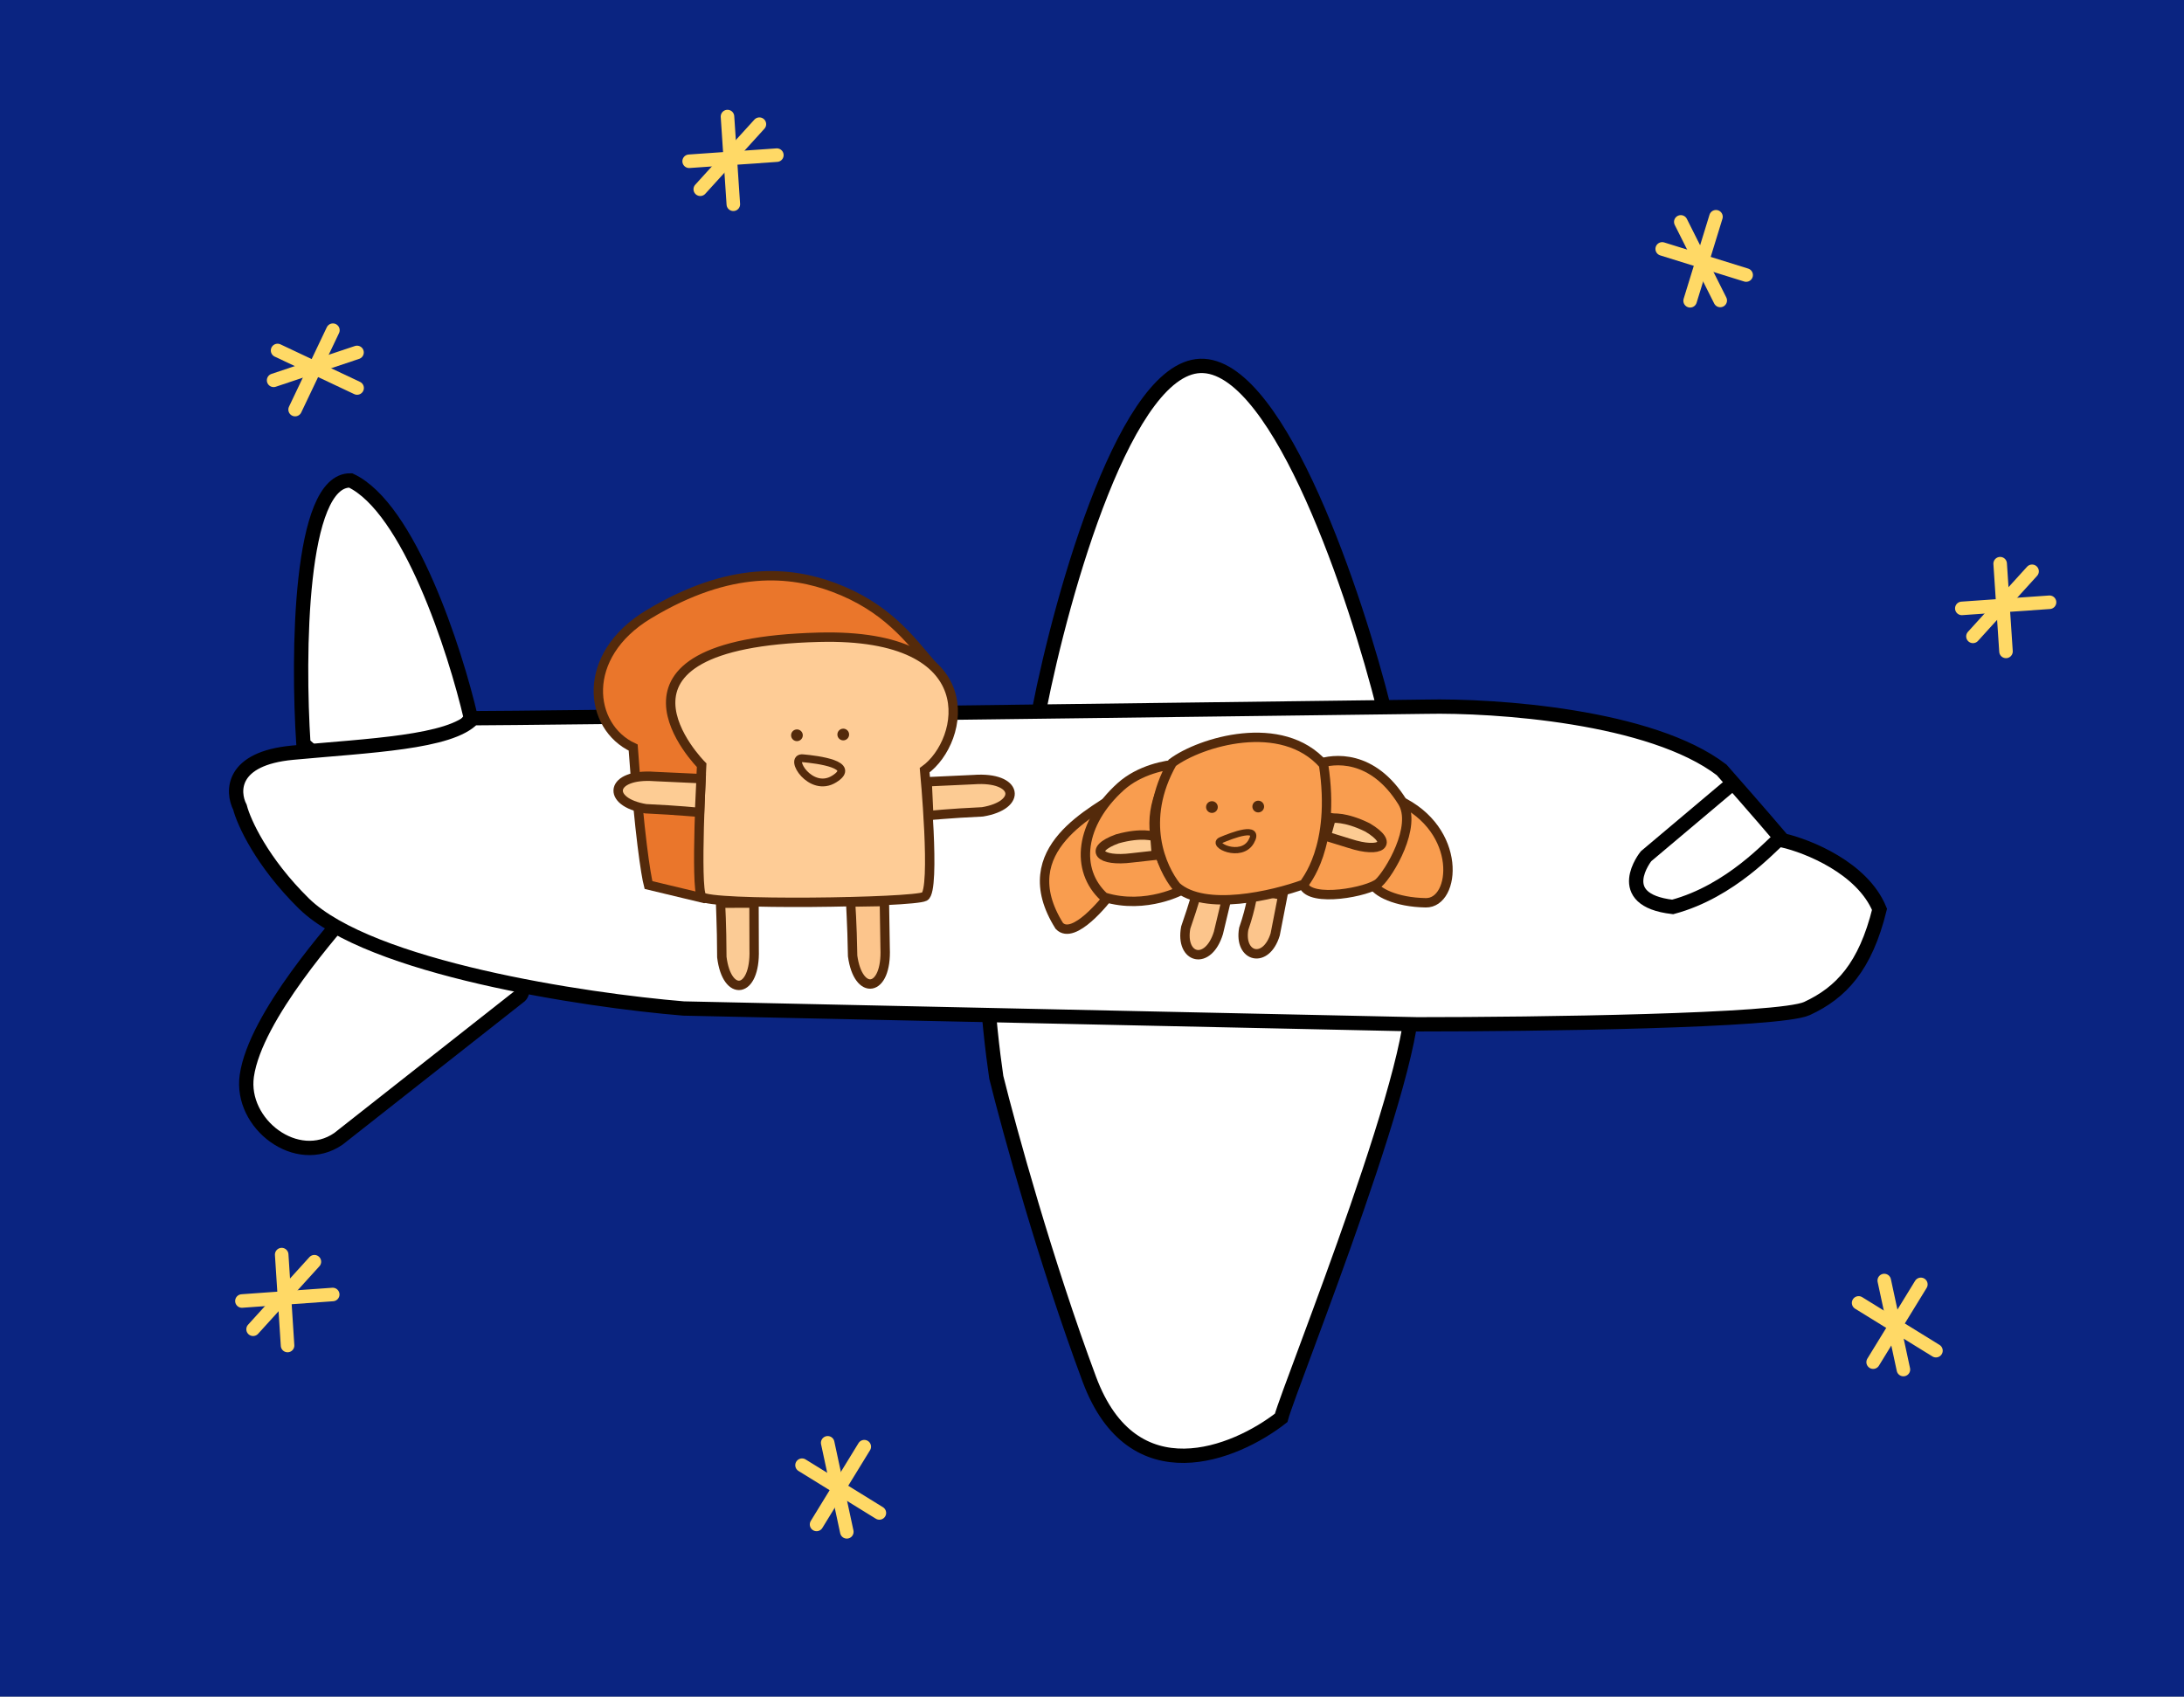 <svg width="1480" height="1150" viewBox="0 0 1480 1150" fill="none" xmlns="http://www.w3.org/2000/svg">
<rect x="0" y="0" width="1480" height="1150" fill="#808080" stroke="none"/>
<g clip-path="url(#clip0_373_666)">
<rect width="1480" height="1150" fill="#0A2481"/>
<path d="M955.488 668.089C916.684 556.528 727.515 579.81 675.13 614.734C662.712 622.111 669.956 694.769 675.13 730.175C683.861 765.422 708.695 855.706 738.186 934.866C767.677 1014.03 837.136 985.312 868.179 961.059C874 939.07 970.04 702.043 955.488 668.089Z" fill="white" stroke="black" stroke-width="9.701"/>
<path d="M815.792 248.045C763.795 244.941 719.752 401.968 704.23 480.869L815.792 573.999L938.024 480.869C918.946 404.555 867.789 251.15 815.792 248.045Z" fill="white" stroke="black" stroke-width="9.701"/>
<path d="M345.746 643.858C316.255 615.919 261.671 613.462 238.065 615.725C228.364 627.367 173.069 688.483 167.248 729.227C162.591 761.822 201.203 791.313 229.334 771.911L352.537 674.902C354.8 672.638 356.611 663.26 345.746 643.858Z" fill="white" stroke="black" stroke-width="9.701"/>
<path d="M237.611 325.652C202.687 324.876 201.717 444.328 205.597 504.15C253.714 549.939 301.314 511.588 319.099 486.689C308.428 440.771 277.191 344.278 237.611 325.652Z" fill="white" stroke="black" stroke-width="9.701"/>
<path d="M198.264 510.188C156.635 514.085 157.149 536.489 162.609 547.204C165.179 557.27 177.449 584.416 205.973 612.47C250.685 656.11 396.129 678.06 463.262 683.58L960.495 694.296C1040.8 694.296 1206.03 692.153 1224.53 683.58C1247.66 672.865 1264.04 655.331 1273.67 616.367C1262.11 588.312 1225.17 573.506 1208.15 569.609C1204.61 565.388 1191.38 549.932 1166.71 521.878C1118.92 485.251 1013.17 478.042 966.276 479.017C765.52 481.614 355.335 486.809 320.645 486.809C305.227 503.369 250.3 505.318 198.264 510.188Z" fill="white" stroke="black" stroke-width="9.701"/>
<path d="M825.657 632.379L833.072 601.389L812.088 601.575C811.849 602.265 809.41 611.775 803.513 628.74C799.596 649.987 818.7 654.888 825.657 632.379Z" fill="#FCC58C" stroke="#542A0B" stroke-width="6.362" stroke-linecap="round"/>
<path d="M864.145 633.358L869.319 606.787L849.369 603.084C849.152 603.708 848.133 614.276 842.804 629.608C839.461 648.879 857.906 653.718 864.145 633.358Z" fill="#FCC58C" stroke="#542A0B" stroke-width="6.362" stroke-linecap="round"/>
<path d="M966.208 611.92C986.492 612.224 991.426 562.431 947.715 542.306L946.212 542.856C941.485 558.729 928.609 594.431 930.251 598.922C932.305 604.536 945.923 611.615 966.208 611.92Z" fill="#F99D4F" stroke="#542A0B" stroke-width="6.362" stroke-linecap="round"/>
<path d="M950.307 543.514C930.03 510.975 903.49 514.047 893.067 517.86L883.309 599.854C887.815 612.172 927.653 604.441 934.337 598.378C941.295 592.067 960.668 560.14 950.307 543.514Z" fill="#F99D4F" stroke="#542A0B" stroke-width="6.362" stroke-linecap="round"/>
<path d="M717.851 627.601C684.853 574.968 742.522 549.771 760.622 536.576L759.724 575.253L766.44 593.614C763.554 597.333 752.227 606.755 752.119 606.378C749.308 610.059 727.625 637.707 717.851 627.601Z" fill="#F99D4F" stroke="#542A0B" stroke-width="6.362" stroke-linecap="round"/>
<path d="M759.474 533.183C772.294 521.628 790.426 518.285 797.89 518.059C760.943 562.685 800.118 603.42 801.293 602.99C802.467 602.561 776.801 616.963 748.253 608.094C728.2 589.681 731.81 558.119 759.474 533.183Z" fill="#F99D4F" stroke="#542A0B" stroke-width="6.362" stroke-linecap="round"/>
<path d="M896.909 518.21C868.62 485.98 813.266 502.967 794.415 517.024C772.25 556.287 787.223 588.412 797.16 600.892C816.294 617.958 862.769 606.974 883.615 599.349C883.901 598.17 905.57 574.65 896.909 518.21Z" fill="#F99D4F" stroke="#542A0B" stroke-width="6.362" stroke-linecap="round"/>
<circle cx="821.272" cy="547.036" r="3.972" transform="rotate(-1.587 821.272 547.036)" fill="#542A0B"/>
<circle cx="852.651" cy="546.697" r="3.972" transform="rotate(-1.587 852.651 546.697)" fill="#542A0B"/>
<path d="M914.617 571.705L898.708 566.798L902.063 554.563C902.7 554.71 911.23 553.185 926.777 560.894C945.148 571.829 935.784 578.641 914.617 571.705Z" fill="#FCCB93" stroke="#542A0B" stroke-width="6.362" stroke-linecap="round"/>
<path d="M767.096 581.467L783.642 579.616L782.629 566.97C781.976 566.995 773.881 563.904 757.168 568.576C737.079 575.889 745.006 584.33 767.096 581.467Z" fill="#FCCB93" stroke="#542A0B" stroke-width="6.362" stroke-linecap="round"/>
<path d="M564.93 398.128C600.705 411.464 616.664 433.35 630.973 450.181L568.361 586.157L477.189 608.943L439.45 599.89C437.721 593.297 433.224 565.431 429.072 506.715C398.882 492.661 392.91 444.579 439.45 416.478C495.244 382.79 536.265 387.442 564.93 398.128Z" fill="#EA762B" stroke="#542A0B" stroke-width="6.362" stroke-linecap="round"/>
<path d="M555.073 431.935C668.895 429.035 653.805 502.58 626.596 522.066C626.596 522.066 634.318 603.489 626.596 607.665C618.875 611.841 479.889 613.928 475.476 607.665C471.064 601.402 475.476 518.678 475.476 518.678C475.476 518.678 392.945 436.066 555.073 431.935Z" fill="#FECC96" stroke="#542A0B" stroke-width="6.362"/>
<circle cx="3.972" cy="3.972" r="3.972" transform="matrix(-1 0 0 1 575.406 493.895)" fill="#542A0B"/>
<circle cx="3.972" cy="3.972" r="3.972" transform="matrix(-1 0 0 1 544.023 494.414)" fill="#542A0B"/>
<path d="M565.212 528.075C581.099 518.277 554.071 514.846 544.038 513.955C534.005 513.064 549.325 537.873 565.212 528.075Z" stroke="#542A0B" stroke-width="5.302" stroke-linecap="round"/>
<path d="M443.512 526.315L475.097 527.779L474.035 550.683C473.099 550.64 460.597 549.241 437.575 548.174C410.354 543.633 413.369 524.098 443.512 526.315Z" fill="#FDCC94" stroke="#542A0B" stroke-width="6.362" stroke-linecap="round"/>
<path d="M659.878 528.428L628.294 529.892L629.356 552.797C630.291 552.753 642.794 551.354 665.815 550.287C693.037 545.747 690.021 526.212 659.878 528.428Z" fill="#FCCB93" stroke="#542A0B" stroke-width="6.362" stroke-linecap="round"/>
<path d="M599.814 642.677L599.303 611.063L576.377 611.433C576.392 612.37 577.414 624.909 577.786 647.952C581.504 675.298 601.121 672.873 599.814 642.677Z" fill="#FCC58C" stroke="#542A0B" stroke-width="6.362" stroke-linecap="round"/>
<path d="M511.055 643.739L510.956 612.121L488.227 612.193C488.23 613.129 489.081 625.68 489.154 648.726C492.487 676.119 511.962 673.95 511.055 643.739Z" fill="#FBCB95" stroke="#542A0B" stroke-width="6.362" stroke-linecap="round"/>
<path d="M847.831 570.518C854.709 558.6 834.674 566.35 827.395 569.466C820.116 572.581 840.952 582.435 847.831 570.518Z" stroke="#542A0B" stroke-width="4.242" stroke-linecap="round"/>
<path d="M1171.38 533.254L1115.45 580.38C1115.45 580.38 1091.77 609.892 1133.49 614.742C1173.26 604.071 1200.61 572.42 1205.27 569.148" stroke="black" stroke-width="9.701"/>
<path d="M199.984 277.617L225.594 223.814" stroke="#FFD966" stroke-width="9.177" stroke-linecap="round"/>
<path d="M188.109 237.559L241.999 262.986" stroke="#FFD966" stroke-width="9.177" stroke-linecap="round"/>
<path d="M185.426 257.789L241.937 238.891" stroke="#FFD966" stroke-width="9.177" stroke-linecap="round"/>
<path d="M496.941 138.457L492.989 79.001" stroke="#FFD966" stroke-width="9.177" stroke-linecap="round"/>
<path d="M467 109.305L526.443 105.152" stroke="#FFD966" stroke-width="9.177" stroke-linecap="round"/>
<path d="M474.543 128.273L514.61 84.168" stroke="#FFD966" stroke-width="9.177" stroke-linecap="round"/>
<path d="M1359.37 441.527L1355.42 382.071" stroke="#FFD966" stroke-width="9.177" stroke-linecap="round"/>
<path d="M1329.44 412.375L1388.88 408.222" stroke="#FFD966" stroke-width="9.177" stroke-linecap="round"/>
<path d="M1336.98 431.348L1377.04 387.242" stroke="#FFD966" stroke-width="9.177" stroke-linecap="round"/>
<path d="M1183.29 186.43L1126.4 168.718" stroke="#FFD966" stroke-width="9.177" stroke-linecap="round"/>
<path d="M1145.32 203.871L1162.84 146.917" stroke="#FFD966" stroke-width="9.177" stroke-linecap="round"/>
<path d="M1165.73 203.66L1139 150.404" stroke="#FFD966" stroke-width="9.177" stroke-linecap="round"/>
<path d="M194.867 912.012L190.887 850.393" stroke="#FFD966" stroke-width="9.177" stroke-linecap="round"/>
<path d="M163.941 881.844L225.469 877.429" stroke="#FFD966" stroke-width="9.177" stroke-linecap="round"/>
<path d="M171.504 900.996L213.052 855.207" stroke="#FFD966" stroke-width="9.177" stroke-linecap="round"/>
<path d="M1311.91 915.5L1259.5 883.134" stroke="#FFD966" stroke-width="9.177" stroke-linecap="round"/>
<path d="M1269.35 923.285L1301.68 870.574" stroke="#FFD966" stroke-width="9.177" stroke-linecap="round"/>
<path d="M1289.85 928.301L1276.88 867.965" stroke="#FFD966" stroke-width="9.177" stroke-linecap="round"/>
<path d="M595.91 1025.5L543.502 993.134" stroke="#FFD966" stroke-width="9.177" stroke-linecap="round"/>
<path d="M553.352 1033.29L585.68 980.574" stroke="#FFD966" stroke-width="9.177" stroke-linecap="round"/>
<path d="M573.852 1038.3L560.887 977.965" stroke="#FFD966" stroke-width="9.177" stroke-linecap="round"/>
</g>
<defs>
<clipPath id="clip0_373_666">
<rect width="1480" height="1150" fill="white"/>
</clipPath>
</defs>
</svg>
